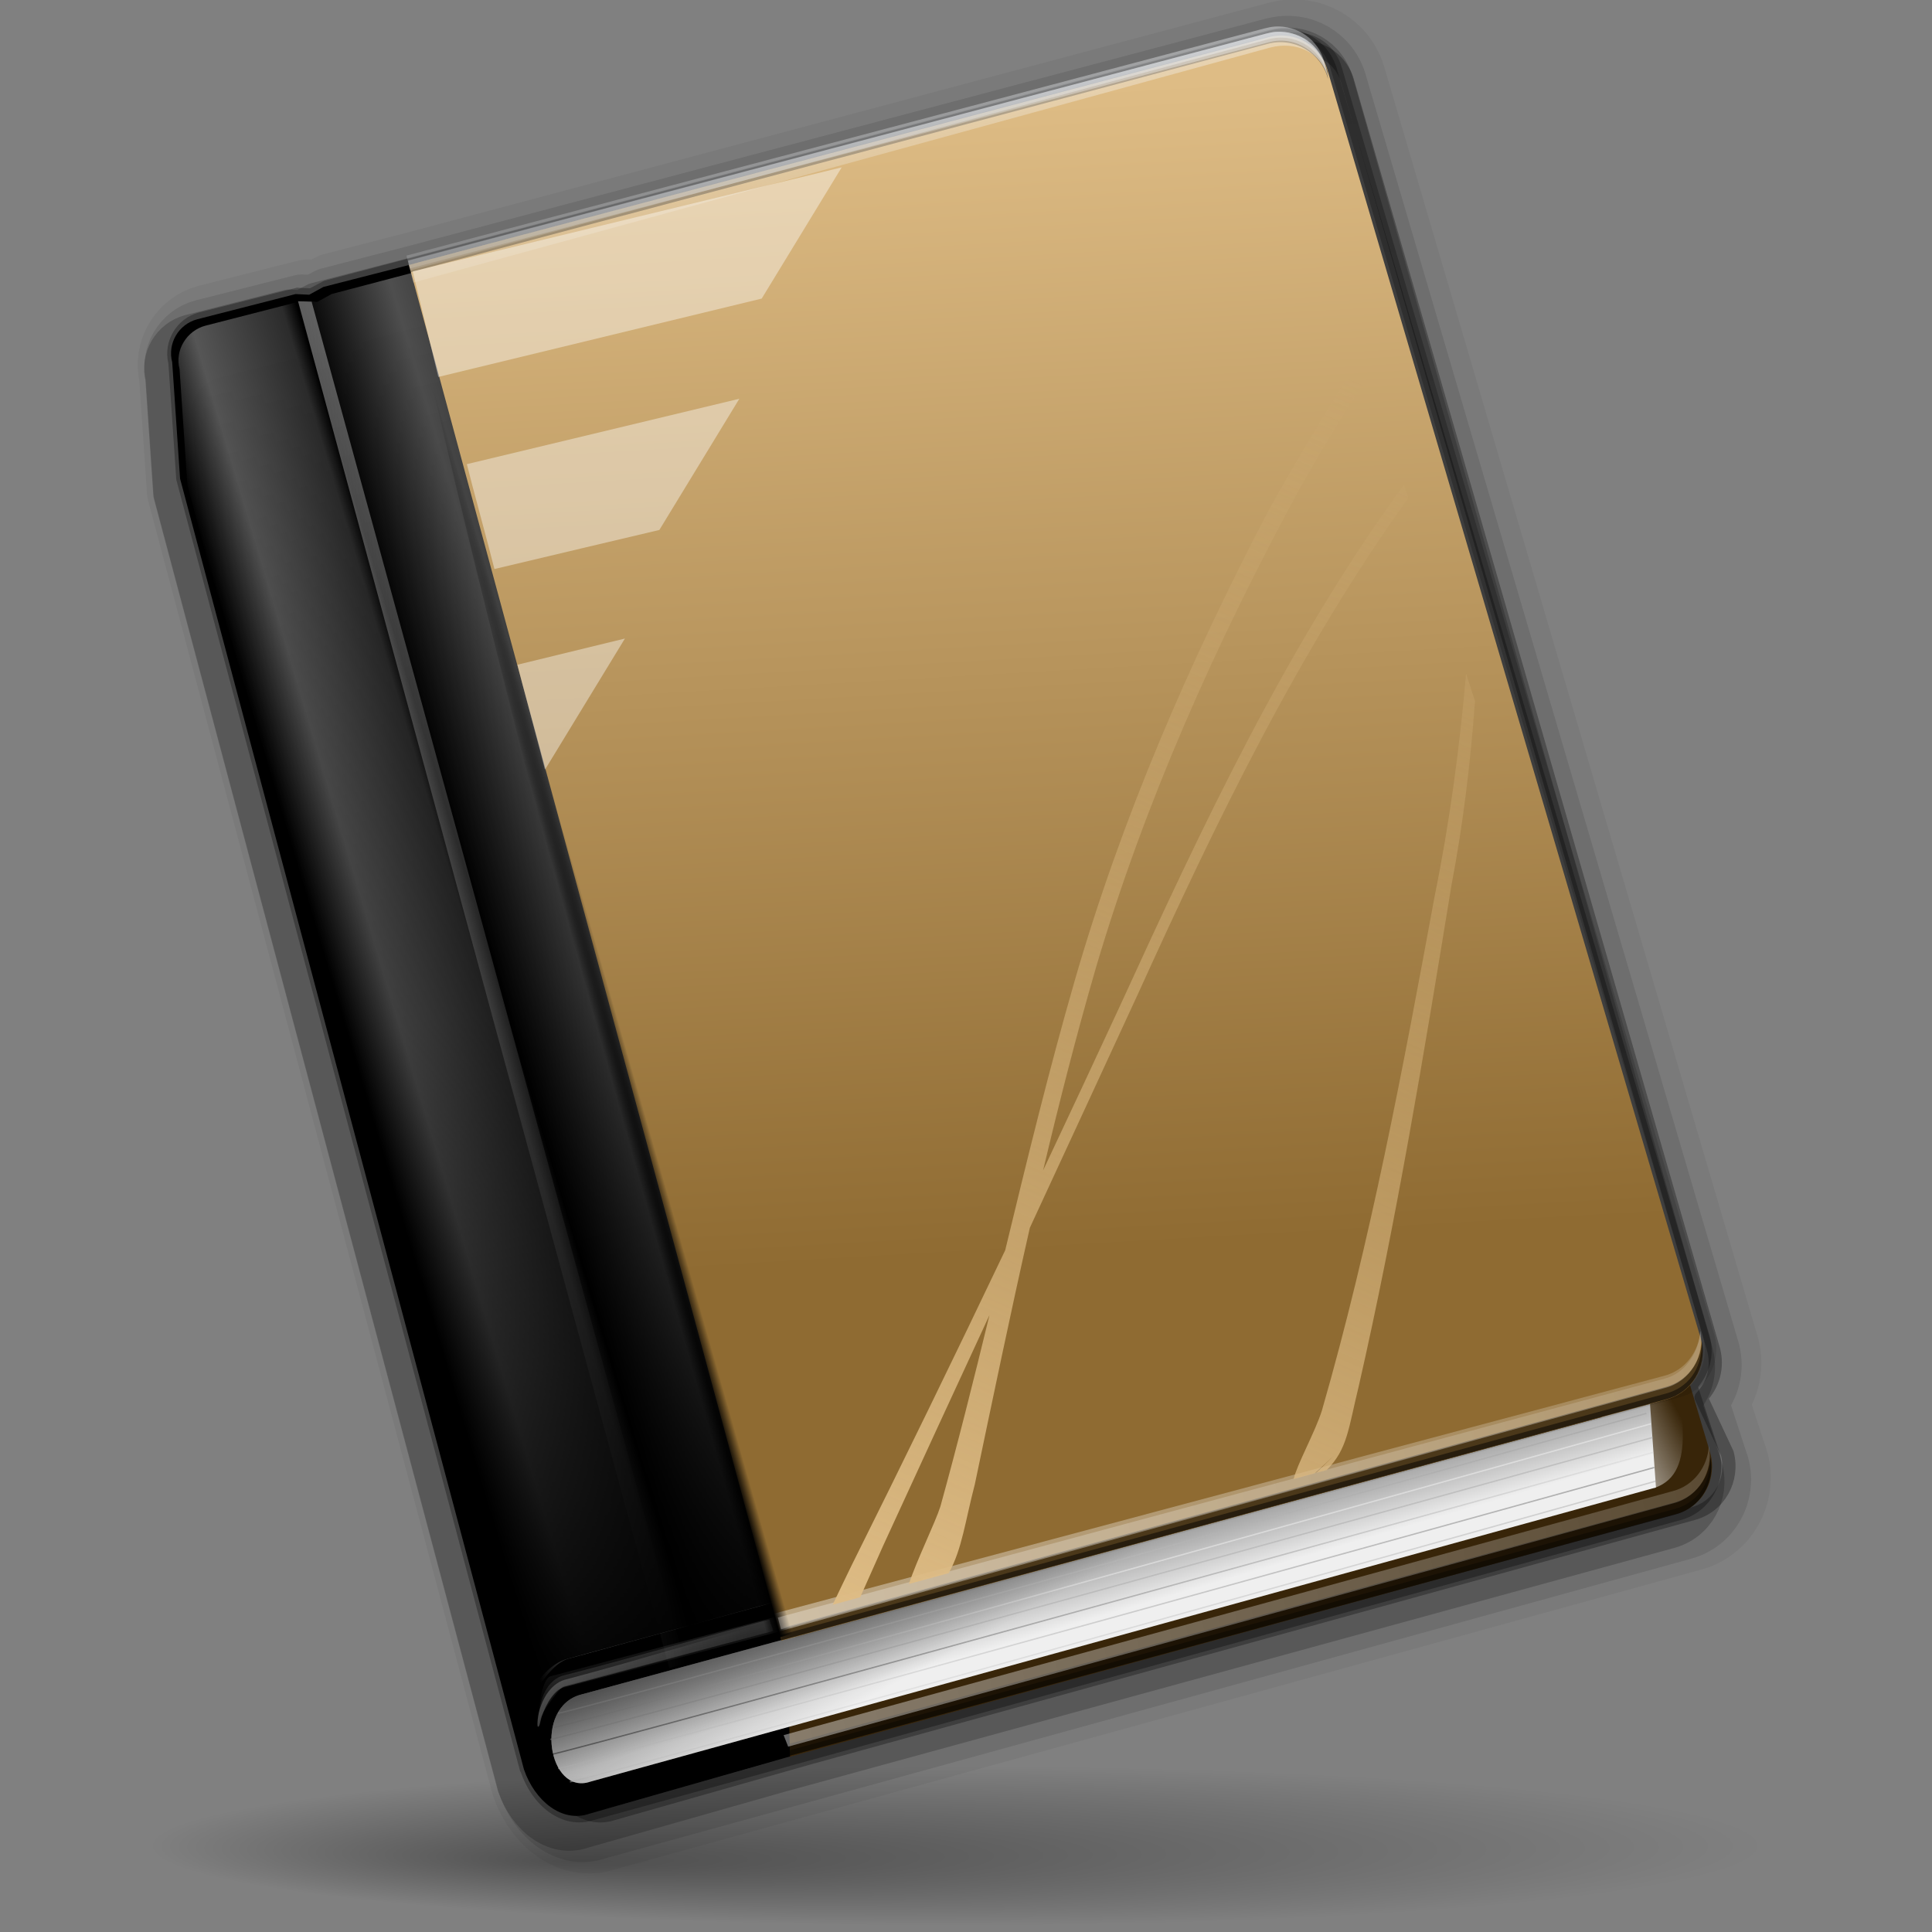 <svg xmlns="http://www.w3.org/2000/svg" viewBox="0 0 128 128" xmlns:xlink="http://www.w3.org/1999/xlink"><rect x="0" y="0" width="128" height="128" fill="#808080" stroke="none"/><defs><linearGradient id="a"><stop/><stop offset="1" stop-opacity="0"/></linearGradient><radialGradient fx="33.03" fy="128.58" cx="63.912" cy="115.71" xlink:href="#a" id="b" r="63.912" gradientUnits="userSpaceOnUse" gradientTransform="matrix(1 0 0 .198 0 92.82)"/><linearGradient id="c" y1="98.69" x1="104.36" y2="95.16" gradientUnits="userSpaceOnUse" x2="111.01"><stop stop-color="#fff"/><stop offset="1" stop-color="#fff" stop-opacity="0"/></linearGradient><linearGradient id="d" y1="80.27" x1="18.816" y2="70.06" gradientUnits="userSpaceOnUse" x2="53.18"><stop stop-color="#fff" stop-opacity="0"/><stop offset=".185" stop-color="#fff" stop-opacity="0"/><stop offset=".281" stop-color="#fff" stop-opacity=".336"/><stop offset=".451" stop-color="#fff" stop-opacity=".17"/><stop offset=".479" stop-color="#fff" stop-opacity="0"/><stop offset=".656" stop-color="#fff" stop-opacity=".307"/><stop offset="1" stop-color="#fff" stop-opacity="0"/></linearGradient><linearGradient id="e" y1="94.01" x1="94.58" y2="101" gradientUnits="userSpaceOnUse" x2="96.63"><stop stop-color="#626262"/><stop offset="1" stop-color="#efefef"/></linearGradient><linearGradient xlink:href="#c" id="f" y1="118.36" x1="25.26" y2="89.02" gradientUnits="userSpaceOnUse" x2="162.52"/><linearGradient id="g" y1="81.52" x1="70.12" y2="113.64" gradientUnits="userSpaceOnUse" x2="105.92"><stop/><stop offset="1" stop-color="#fff"/></linearGradient><linearGradient xlink:href="#g" id="h" y1="79.77" x1="38.572" y2="132.48" gradientUnits="userSpaceOnUse" x2="51.36"/><linearGradient xlink:href="#g" id="i" y1="97.68" x1="36.414" y2="119.45" gradientUnits="userSpaceOnUse" x2="48.3"/><linearGradient xlink:href="#g" id="j" y1="60.26" x1="74.53" y2="125.73" gradientUnits="userSpaceOnUse" x2="42.14"/><linearGradient xlink:href="#g" id="k" y1="56.681" x1="74" y2="121.88" gradientUnits="userSpaceOnUse" x2="74.49"/><linearGradient xlink:href="#g" id="l" y1="61.15" x1="74.66" y2="126.35" gradientUnits="userSpaceOnUse" x2="75.15"/><linearGradient xlink:href="#a" id="m" y1="101.14" x1="38.475" y2="118.48" gradientUnits="userSpaceOnUse" x2="47.92"/><linearGradient xlink:href="#c" id="n" y1="97.09" x1="47.31" y2="111.85" gradientUnits="userSpaceOnUse" x2="49.688"/><linearGradient xlink:href="#c" id="o" y1="97.09" x1="47.31" y2="112.88" gradientUnits="userSpaceOnUse" x2="50.989"/><linearGradient xlink:href="#c" id="p" y1="115.23" x1="23.15" y2="111.85" gradientUnits="userSpaceOnUse" x2="49.688"/><linearGradient xlink:href="#c" id="q" y1="66.63" x1="22.21" y2="65.3" gradientUnits="userSpaceOnUse" x2="41.8"/><linearGradient id="r" y1="109.25" x1="60.18" y2="18.221" gradientUnits="userSpaceOnUse" x2="37.952"><stop/><stop offset=".25" stop-opacity=".599"/><stop offset=".5" stop-opacity=".278"/><stop offset="1" stop-opacity="0"/></linearGradient><linearGradient xlink:href="#c" id="s" y1="110.72" x1="24.689" y2="81.37" gradientUnits="userSpaceOnUse" x2="161.95"/><radialGradient cx="-36.858" cy="75.23" xlink:href="#a" id="t" r=".972" gradientUnits="userSpaceOnUse" gradientTransform="matrix(.818-.236 26.776 94.957-1932.69-7041.73)"/><linearGradient xlink:href="#a" id="u" y1="-90.02" x1="117.7" y2="146.38" gradientUnits="userSpaceOnUse" x2="85.8"/><linearGradient id="v" y1="-11" x1="70.42" y2="15.58" gradientUnits="userSpaceOnUse" x2="74.66"><stop stop-color="#f7fafe"/><stop offset="1" stop-color="#f7fafe" stop-opacity="0"/></linearGradient><linearGradient xlink:href="#v" id="w" y1="-11.349" x1="70.32" y2="15.233" gradientUnits="userSpaceOnUse" x2="74.57"/><linearGradient id="x" y1="109.4" x1="57.5" y2="27.734" x2="92.98" gradientUnits="userSpaceOnUse"><stop stop-color="#debc85"/><stop offset="1" stop-color="#debc85" stop-opacity="0"/></linearGradient><linearGradient id="y" y1="84.23" x1="65.15" y2="7.381" x2="60.748" gradientUnits="userSpaceOnUse"><stop stop-color="#8f6b32"/><stop offset="1" stop-color="#debc85"/></linearGradient><path fill-rule="evenodd" id="z" d="m108.82 94.02l.392 5.529-70.61 19.494c-2.767.945-3.784-4.954-.59-5.778z"/></defs><g transform="translate(.5-1)"><path opacity=".3" d="m83.63 3.03l-62.62 16.566c-.036.01-.071.024-.104.043l-.869.459-.748-.028c-.037-.009-.074-.012-.112-.011l-6.509 1.648c-1.448.382-2.353 1.878-2.02 3.329.006.027.005.054.012.081l.516 7.613c.001.027.005.054.012.081l22.775 85.55c.01.008.02.016.031.023.385 1.126 1.058 2.087 1.913 2.694.847.602 1.886.848 2.913.508l.027-.004 71.977-19.866c1.977-.521 3.105-2.549 2.587-4.515-.001-.009-.002-.018-.004-.027l-1.403-4.285c.74-.895 1.103-2.073.784-3.285-.001-.009-.002-.018-.004-.027l-24.688-83.923c-.002-.009-.002-.018-.004-.027-.53-1.952-2.504-3.111-4.461-2.595"/><g fill="none" stroke="#000" stroke-linejoin="round" stroke-dashoffset="4"><path opacity=".05" stroke-width="6.107" d="m84.37 4.13l-56.918 15.182-5.681 1.471-.946.498-.887-.035-6.509 1.648c-1.244.328-2 1.62-1.672 2.864l.527 7.694 22.775 85.55c.716 2.097 2.527 3.53 4.316 2.919l72-19.87c1.746-.461 2.737-2.255 2.277-4l-1.454-4.443c.785-.8 1.139-1.983.831-3.154l-24.715-84.04c-.461-1.746-2.201-2.745-3.947-2.284z"/><path opacity=".3" stroke-width=".872" d="m84.86 4.201l-56.941 15.1-5.681 1.471-.946.498-.887-.035-5.912 1.588c-1.244.328-2 1.62-1.672 2.864l.443 7.679 22.543 84.88c.716 2.097 2.527 3.53 4.316 2.919l13.278-3.775.027-.004 58.23-16.1c1.746-.461 2.737-2.255 2.277-4l-1.734-3.7c.785-.8 1.139-1.983.831-3.154l-24.22-83.941c-.461-1.746-2.201-2.745-3.947-2.284z"/><path opacity=".1" stroke-width="4.362" d="m83.962 4.333l-56.941 15.1-5.681 1.471-.946.498-.887-.035-6.509 1.648c-1.244.328-2 1.62-1.672 2.864l.527 7.694 22.775 85.55c.716 2.097 2.527 3.53 4.316 2.919l72-19.87c1.746-.461 2.737-2.255 2.277-4l-1.454-4.443c.785-.8 1.139-1.983.831-3.154l-24.692-83.95c-.461-1.746-2.201-2.745-3.947-2.284z"/><path opacity=".2" stroke-width="2.617" d="m83.939 4.246l-57.812 15.314-5.681 1.471-.946.498-.887-.035-6.509 1.648c-1.244.328-2 1.62-1.672 2.864l.527 7.694 22.775 85.55c.716 2.097 2.527 3.53 4.316 2.919l13.278-3.775.027-.004 58.699-16.09c1.746-.461 2.737-2.255 2.277-4l-1.454-4.443c.785-.8 1.139-1.983.831-3.154l-23.821-84.17c-.461-1.746-2.201-2.745-3.947-2.284z"/></g><path fill="#382509" d="m27.687 26.01l24.11 91.39 58.747-16.1c1.746-.461 2.73-2.264 2.27-4.01l-25.94-87.34c-.461-1.746-2.186-2.751-3.932-2.29z"/><path fill="url(#c)" fill-rule="evenodd" d="m109.11 99.58c3.036-1.024 1.444-5.531 1.627-8.537l-7.354.839z"/><path d="m26.799 18.507l-5.877 1.505-.936.514-.902-.043-6.513 1.668c-1.244.328-1.99 1.609-1.662 2.853l.52 7.704 22.784 85.52c.716 2.097 2.529 3.552 4.318 2.941l13.308-3.795-.19-7.835c.756-.546 1.134-1.52.881-2.478l-22.957-86.89c-.328-1.244-1.529-1.995-2.773-1.667"/><path fill="url(#d)" d="m27.338 18.936l-5.867 1.544-.96.524-.925-.091-6.471 1.662c-1.244.328-2.048 1.628-1.72 2.872l.52 7.697 21.952 83.19c-.178-1.322 1.71-4.948 3.232-5.424l14.807-4.062c-9.468-28.24-16.685-57.964-24.568-87.91"/><use fill="url(#e)" xlink:href="#z"/><path fill-opacity=".476" d="m51.829 117.32l58.67-15.983c1.665-.439 2.638-2.117 2.324-3.785-.08 1.362-.989 2.616-2.378 2.982l-58.807 16.04z"/><g fill="url(#f)"><path opacity=".492" d="m51.717 116.72l58.674-16.13c1.665-.439 2.638-2.117 2.324-3.785-.08 1.362-.989 2.616-2.378 2.982l-58.921 16.17z"/><path opacity=".344" d="m51.653 116.61l58.739-16.02c1.665-.439 2.638-2.117 2.324-3.785-.08 1.362-.955 3.117-2.345 3.484l-58.879 15.815z"/></g><g fill="none" stroke-width=".09"><path opacity=".398" stroke="url(#g)" d="m35.708 117.31c1.789-.264 73.33-20.09 73.33-20.09"/><path opacity=".398" stroke="url(#h)" d="m35.954 116.24c1.789-.264 73.06-20.01 73.06-20.01"/><path opacity=".398" stroke="url(#i)" d="m36.2 115.45c1.789-.264 72.68-20.12 72.68-20.12"/><path opacity=".398" stroke="url(#j)" d="m36.481 118.17c1.789-.264 72.62-19.946 72.62-19.946"/><path opacity=".398" stroke="url(#k)" d="m36.468 114.51c1.789-.264 72.11-19.87 72.11-19.87"/><path opacity=".398" stroke="url(#l)" d="m37.26 119.05c1.789-.264 71.978-19.932 71.978-19.932"/></g><path opacity=".69" fill-opacity=".476" d="m51.829 117.32l58.67-15.983c1.665-.439 2.638-2.117 2.324-3.785.017 1.9-.999 3.06-2.389 3.426l-58.642 15.987z"/><use fill="url(#m)" xlink:href="#z"/><g fill-rule="evenodd"><path opacity=".422" fill="url(#n)" d="m35.15 115.4c-.019-.654.927-2.24 1.288-2.46 4.864-1.273 9.729-2.545 14.593-3.818-.073-.327-.146-.654-.219-.98-4.939 1.303-9.878 2.606-14.817 3.909-.593.109-.905 2.391-.846 3.349"/><path opacity=".422" fill="url(#o)" d="m35.15 115.4c-.019-.654 1.318-2.456 1.68-2.676 4.864-1.273 9.04-2.39 13.9-3.663-.073-.327-.174-.437-.248-.764-4.939 1.303-8.272 2.32-13.62 3.7-1.478.381-1.771 2.445-1.712 3.403"/><path opacity=".422" fill="url(#p)" d="m35.15 115.4c.121-.004.143-.393.239-.67.28-.802.85-1.881 1.683-2.02 4.864-1.273 8.793-2.374 13.658-3.646-.073-.327-.2-.244-.273-.571-4.939 1.303-8.613 2.494-13.552 3.797-1.01.31-1.59 1.465-1.751 2.401-.047.272-.078.72-.003.711"/></g><path opacity=".369" fill="url(#q)" d="m19.246 20.958l24.601 90.56 1.051-.301-24.751-90.23z"/><path fill="url(#r)" d="m28.21 22.397l-5.867 1.544-.96.524-.925-.091-6.471 1.662c-1.244.328-2.048 1.628-1.72 2.872l.52 7.697 21.08 79.72c-.178-1.322 1.04-4.848 3.232-5.424l14.807-4.062c-9.468-28.24-15.811-54.5-23.694-84.45"/><path fill="url(#y)" d="m26.594 18.553l24.681 91.14 58.641-15.981c1.746-.461 2.73-2.264 2.27-4.01l-24.705-83.951c-.461-1.746-2.186-2.751-3.932-2.29z"/><path opacity=".4" fill="#fff" d="m33.779 45.04c.302 1.247 1.525 5.704 1.827 6.95l-.002.006c.298-.489 3.814-6.255 5.299-8.692-3.519.853-5.605 1.368-7.124 1.736"/><path fill-opacity=".476" d="m51.26 109.67l58.67-15.983c1.665-.439 2.638-2.117 2.324-3.785-.08 1.362-.989 2.616-2.378 2.982l-58.807 16.04z"/><path opacity=".492" fill="url(#s)" d="m51.15 109.08l58.674-16.13c1.665-.439 2.638-2.117 2.324-3.785-.08 1.362-.989 2.616-2.378 2.982l-58.969 15.754z"/><path fill="url(#t)" d="m26.493 17.505c-.919.26 9.369 41.617 23.05 92.43l3.388-.957c-13.698-50.811-25.522-91.73-26.441-91.47"/><g fill="url(#s)"><path opacity=".344" d="m50.881 108.92l58.941-15.968c1.665-.439 2.638-2.117 2.324-3.785-.08 1.362-.955 3.117-2.345 3.484l-59.08 15.766z"/><path opacity=".344" d="m51.24 108.95l58.59-15.994c1.665-.439 2.638-2.117 2.324-3.785-.08 1.362-.956 2.795-2.346 3.161l-58.773 15.833z"/></g><path fill-opacity=".476" d="m51.26 109.67l58.67-15.983c1.665-.439 2.638-2.117 2.324-3.785.017 1.9-.999 3.06-2.389 3.426l-58.642 15.987z"/><g fill="url(#u)"><path opacity=".463" d="m85.12 3.151c-.121.007-.254.081-.376.102 1.361.067 2.542.924 2.913 2.33l24.679 83.969c.461 1.746-.507 3.596-2.252 4.056l-57.881 15.773.01.152 58.63-15.977c1.746-.461 2.713-2.31 2.252-4.056l-24.679-83.969c-.403-1.528-1.793-2.472-3.299-2.38"/><path opacity=".463" d="m85.12 3.161c-.192.012-.41.071-.604.117 1.243.17 2.339 1.036 2.685 2.345l24.679 83.969c.461 1.746-.507 3.596-2.252 4.056l-57.5 15.671.092.223 58.63-15.977c1.746-.461 2.713-2.31 2.252-4.056l-24.679-83.969c-.403-1.528-1.793-2.472-3.299-2.38"/></g><path opacity=".348" d="m84.15 3.319c-.215.013-.462.065-.681.123l-56.886 15.11.091.491 56.826-15.14c1.746-.461 3.525.588 3.985 2.334l-.036-.533c-.403-1.528-1.793-2.472-3.299-2.38"/><g fill="url(#v)"><path d="m84.05 3.108c-.215.013-.462.065-.681.123l-56.835 15.02.325 1.477 56.772-15.571c1.746-.461 3.427.304 3.888 2.05l-.17-.714c-.403-1.528-1.793-2.472-3.299-2.38"/><path d="m84.05 3.108c-.215.013-.462.065-.681.123l-56.841 15.05.12.509 56.949-14.997c1.746-.461 3.451.701 3.912 2.447l-.159-.755c-.403-1.528-1.793-2.472-3.299-2.38"/></g><path fill="url(#w)" d="m83.954 2.761c-.215.013-.462.065-.681.123l-56.841 15.05.232.981 56.848-15.31c1.746-.461 3.44.542 3.901 2.288l-.159-.755c-.403-1.528-1.793-2.472-3.299-2.38"/><g fill="#fff"><path opacity=".4" d="m26.843 18.977c.302 1.247 1.394 5.75 1.696 6.997 1.569-.38 20.76-5.03 21.426-5.193.298-.489 3.814-6.255 5.299-8.692-3.519.853-26.901 6.52-28.421 6.888"/><path opacity=".4" d="m30.429 31.75c.302 1.247 1.525 5.704 1.827 6.95 1.569-.38 10.263-2.428 10.928-2.589.298-.489 3.814-6.255 5.299-8.692-3.519.853-16.535 3.963-18.05 4.332"/></g><path fill="url(#x)" d="m89.69 24.515c-2.128 3.421-4.24 6.853-6.186 10.383-5.212 9.968-9.692 20.288-12.815 31.12-1.699 5.899-3.151 11.857-4.592 17.815-3.335 6.995-6.727 13.961-10.186 20.897-.42.858-.831 1.725-1.246 2.591l1.827-.502c.502-1.135 1.01-2.268 1.513-3.399 2.338-5.102 4.694-10.196 7.05-15.29-1.032 4.239-2.089 8.475-3.253 12.684-.355 1.099-1.567 3.555-2.086 5.129l2.642-.719c.886-1.591 1.091-3.462 1.727-5.886 1.19-5.676 2.366-11.347 3.645-16.993 2.388-5.159 4.776-10.316 7.156-15.479 5.177-11.407 10.629-22.702 17.918-32.88l-.291-.88c-7.74 10.629-13.324 22.547-18.787 34.485-1.694 3.656-3.397 7.306-5.117 10.949 1.065-4.503 2.211-8.989 3.504-13.444 3.237-10.951 7.891-21.36 13.309-31.383 1.472-2.664 3.071-5.252 4.725-7.805zm6.941 21.12c-.431 4.942-1.088 9.861-2.083 14.746-2.105 11.433-4.249 22.891-7.468 34.07-.434 1.387-1.664 3.603-1.873 4.539l1.395-.382c.345-.296.759-.676 1.261-1.161l-1.156 1.134.692-.188c1.379-1.377 1.436-2.75 2.114-5.523 2.509-10.987 4.338-22.12 6.152-33.23.772-4.04 1.259-8.11 1.559-12.194z"/></g><path opacity=".381" fill="url(#b)" d="M127.824 115.709A63.912 12.642 0 1 1 0 115.709 63.912 12.642 0 1 1 127.824 115.709" transform="matrix(.836 0 0 .417 9.981 74.03)"/></svg>